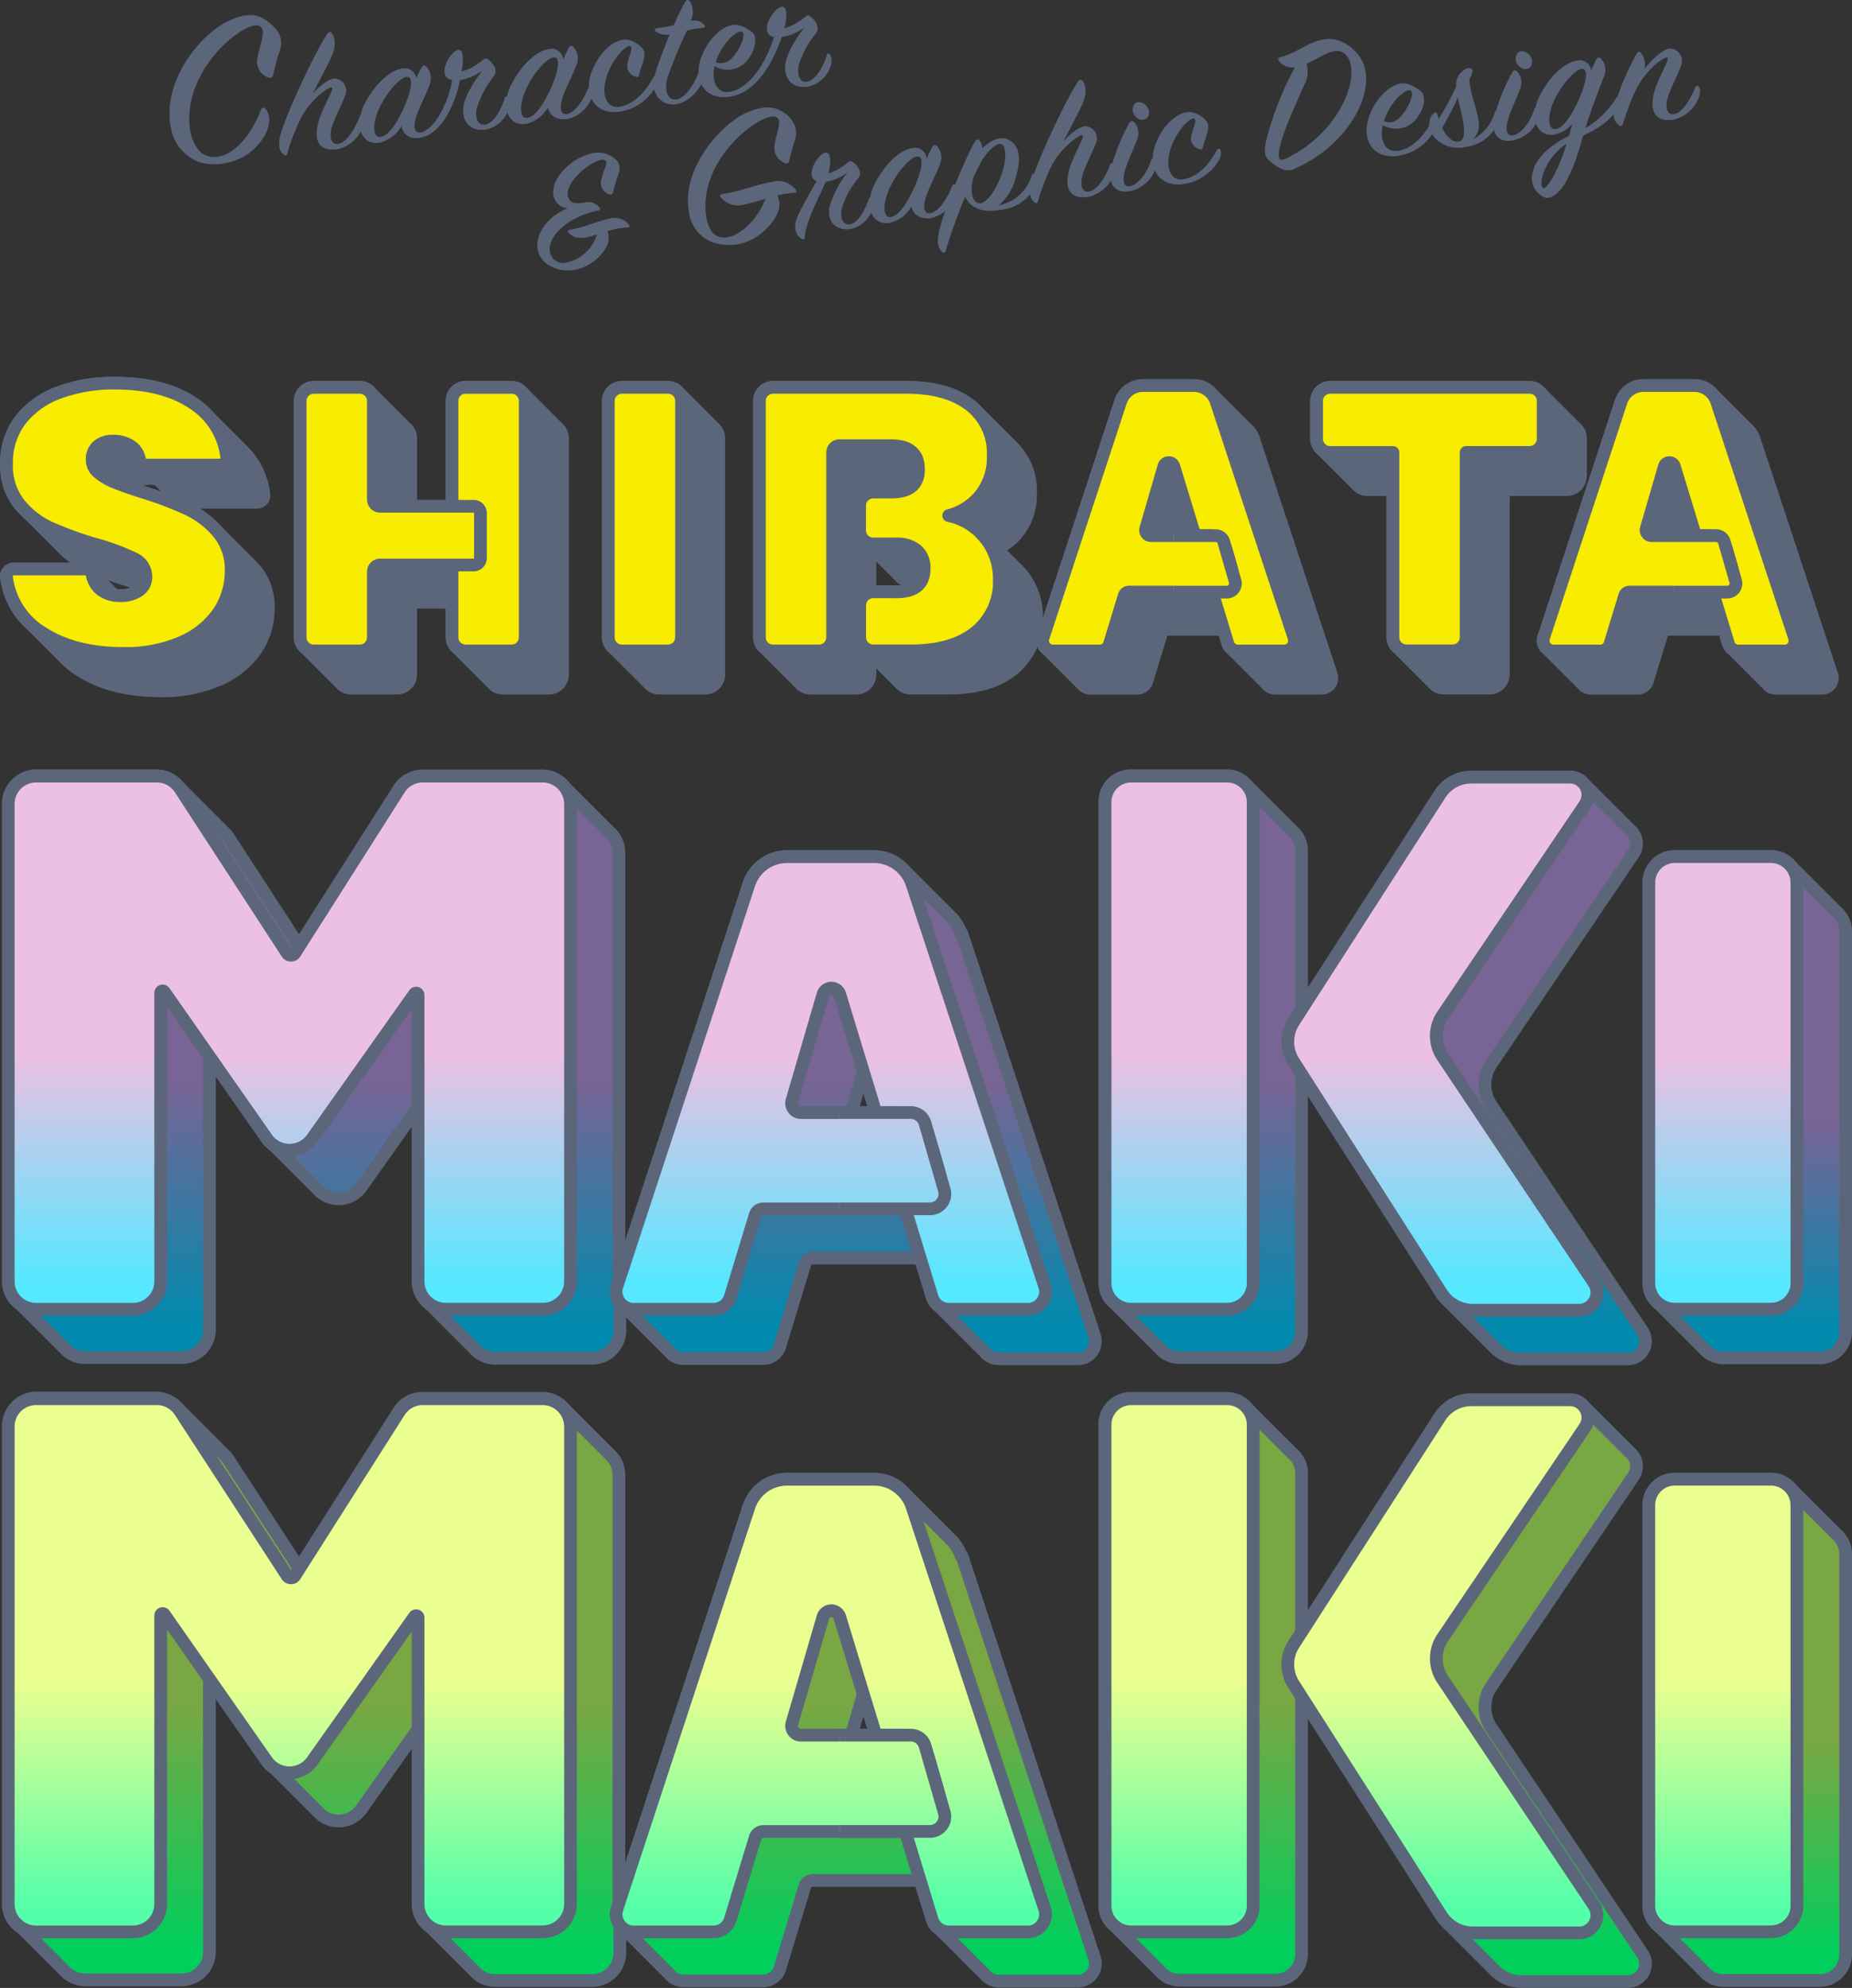 <svg xmlns="http://www.w3.org/2000/svg" xmlns:xlink="http://www.w3.org/1999/xlink" width="290.874" height="312.156" viewBox="0 0 290.874 312.156">
  <rect x="0" y="0" width="290.874" height="312.156" fill="#333333" stroke="none"/>
  <defs>
    <linearGradient id="linear-gradient" x1="0.499" y1="0.526" x2="0.499" y2="0.945" gradientUnits="objectBoundingBox">
      <stop offset="0" stop-color="#786495"/>
      <stop offset="1" stop-color="#008aae"/>
    </linearGradient>
    <linearGradient id="linear-gradient-2" x1="0.5" y1="0.527" x2="0.5" y2="0.947" xlink:href="#linear-gradient"/>
    <linearGradient id="linear-gradient-3" x1="0.501" y1="0.527" x2="0.501" y2="0.947" xlink:href="#linear-gradient"/>
    <linearGradient id="linear-gradient-4" x1="0.5" y1="0.529" x2="0.5" y2="0.949" gradientUnits="objectBoundingBox">
      <stop offset="0" stop-color="#ebc0e4"/>
      <stop offset="1" stop-color="#55e8ff"/>
    </linearGradient>
    <linearGradient id="linear-gradient-5" y1="0.445" y2="0.94" xlink:href="#linear-gradient-4"/>
    <linearGradient id="linear-gradient-6" y1="-0.566" y2="1.759" xlink:href="#linear-gradient-4"/>
    <linearGradient id="linear-gradient-7" y1="0.445" y2="0.94" xlink:href="#linear-gradient-4"/>
    <linearGradient id="linear-gradient-8" y1="0.529" y2="0.949" xlink:href="#linear-gradient-4"/>
    <linearGradient id="linear-gradient-9" y1="0.527" y2="0.947" xlink:href="#linear-gradient-4"/>
    <linearGradient id="linear-gradient-10" x1="0.499" y1="0.527" x2="0.499" y2="0.946" gradientUnits="objectBoundingBox">
      <stop offset="0" stop-color="#78a743"/>
      <stop offset="1" stop-color="#00cf5c"/>
    </linearGradient>
    <linearGradient id="linear-gradient-11" x1="0.5" y1="0.527" x2="0.5" y2="0.947" xlink:href="#linear-gradient-10"/>
    <linearGradient id="linear-gradient-12" x1="0.501" y1="0.527" x2="0.501" y2="0.947" xlink:href="#linear-gradient-10"/>
    <linearGradient id="linear-gradient-13" x1="0.5" y1="0.529" x2="0.5" y2="0.949" gradientUnits="objectBoundingBox">
      <stop offset="0" stop-color="#ebff90"/>
      <stop offset="1" stop-color="#55ffa9"/>
    </linearGradient>
    <linearGradient id="linear-gradient-14" y1="0.445" y2="0.94" xlink:href="#linear-gradient-13"/>
    <linearGradient id="linear-gradient-15" y1="-0.566" y2="1.759" xlink:href="#linear-gradient-13"/>
    <linearGradient id="linear-gradient-16" y1="0.445" y2="0.94" xlink:href="#linear-gradient-13"/>
    <linearGradient id="linear-gradient-17" y1="0.529" y2="0.949" xlink:href="#linear-gradient-13"/>
    <linearGradient id="linear-gradient-18" y1="0.527" y2="0.947" xlink:href="#linear-gradient-13"/>
    <clipPath id="clip-path">
      <rect id="Rectangle_187" data-name="Rectangle 187" width="240.389" height="42.476" fill="none"/>
    </clipPath>
  </defs>
  <g id="small_logo" transform="translate(1.002)">
    <g id="_レイヤー_1-2" transform="translate(0 60.163)">
      <g id="Group_451" data-name="Group 451" transform="translate(0 0)">
        <g id="Group_440" data-name="Group 440" transform="translate(0.339 61.648)">
          <path id="Path_912" data-name="Path 912" d="M151.123,92.939a6.286,6.286,0,0,0-1.773-2.692c-.138-.156-.294-.3-.45-.45s-.294-.3-.45-.45c-.138-.156-.294-.3-.45-.45s-.294-.3-.45-.45c-.138-.156-.294-.3-.45-.45s-.294-.3-.45-.45c-.138-.156-.294-.3-.45-.45s-.294-.3-.45-.45-.294-.3-.45-.45c-.138-.156-.294-.3-.45-.45s-.294-.3-.45-.45c-.138-.156-.294-.3-.45-.45s-.294-.3-.45-.45c-.138-.156-.294-.3-.45-.45s-.294-.3-.45-.45c-.138-.156-.294-.3-.45-.45a6.268,6.268,0,0,0-4.649-2.076h-13.68a6.3,6.3,0,0,0-5.981,4.327l-20.415,62.19V80.352a4.357,4.357,0,0,0-1.525-3.3,37566.532,37566.532,0,0,0-.9-.9,37566.532,37566.532,0,0,0-.9-.9,4433479751.6,4433479751.6,0,0,0-.9-.9,75132.109,75132.109,0,0,1-.9-.9,75132.109,75132.109,0,0,0-.9-.9,18783.743,18783.743,0,0,0-.9-.9,75134.018,75134.018,0,0,1-.9-.9,75132.109,75132.109,0,0,0-.9-.9,4.342,4.342,0,0,0-3.3-1.525H66.571a4.374,4.374,0,0,0-3.693,2.03L47.194,95.006,36.068,77.918a4.345,4.345,0,0,0-.79-.9,3.473,3.473,0,0,0-.45-.45,4.164,4.164,0,0,0-.45-.45,3.473,3.473,0,0,0-.45-.45,3.472,3.472,0,0,0-.45-.45,3.474,3.474,0,0,0-.45-.45,3.474,3.474,0,0,0-.45-.45,3.472,3.472,0,0,0-.45-.45,3.474,3.474,0,0,0-.45-.45,3.474,3.474,0,0,0-.45-.45,3.473,3.473,0,0,0-.45-.45,3.474,3.474,0,0,0-.45-.45,3.473,3.473,0,0,0-.45-.45,3.473,3.473,0,0,0-.45-.45,3.474,3.474,0,0,0-.45-.45,3.473,3.473,0,0,0-.45-.45,3.474,3.474,0,0,0-.45-.45,4.386,4.386,0,0,0-3.326-1.534H5.933A4.372,4.372,0,0,0,1.56,72.653v74.97a4.357,4.357,0,0,0,1.525,3.3,4.167,4.167,0,0,0,.45.45,4.168,4.168,0,0,0,.45.45,4.166,4.166,0,0,0,.45.45,4.16,4.16,0,0,0,.45.45,4.165,4.165,0,0,0,.45.45,4.164,4.164,0,0,0,.45.45,4.166,4.166,0,0,0,.45.45,4.166,4.166,0,0,0,.45.45,4.169,4.169,0,0,0,.45.45,4.168,4.168,0,0,0,.45.45,4.164,4.164,0,0,0,.45.45,4.167,4.167,0,0,0,.45.45,4.168,4.168,0,0,0,.45.45,4.167,4.167,0,0,0,.45.45,4.164,4.164,0,0,0,.45.45,4.162,4.162,0,0,0,.45.45,4.342,4.342,0,0,0,3.3,1.525h15.15a4.372,4.372,0,0,0,4.373-4.373V112.27L42.15,125.2a4.6,4.6,0,0,0,.845.891,6400207395005.584,6400207395005.584,0,0,0,.9.9,37567.487,37567.487,0,0,1,.9.9,75137.839,75137.839,0,0,0,.9.9,150272.175,150272.175,0,0,1,.9.9,150272.175,150272.175,0,0,1,.9.9,25045.769,25045.769,0,0,1,.9.9,150269.631,150269.631,0,0,0,.9.9,150270.265,150270.265,0,0,0,.9.9,4.356,4.356,0,0,0,6.762-.423l9.013-12.725v27.581a4.357,4.357,0,0,0,1.525,3.3,37567.169,37567.169,0,0,0,.9.9,18784.221,18784.221,0,0,0,.9.9,37567.805,37567.805,0,0,0,.9.9,37569.079,37569.079,0,0,1,.9.9,12522.071,12522.071,0,0,1,.9.9,37569.4,37569.4,0,0,0,.9.9,18783.107,18783.107,0,0,0,.9.9,37569.078,37569.078,0,0,0,.9.9,4.342,4.342,0,0,0,3.3,1.525H93.2a4.372,4.372,0,0,0,4.373-4.373v-4.511a2.851,2.851,0,0,0,.606.68,12522.743,12522.743,0,0,1,.9.9,75134.655,75134.655,0,0,1,.9.9,75135.292,75135.292,0,0,1,.9.9,37567.487,37567.487,0,0,1,.9.9,75142.3,75142.3,0,0,1,.9.9,75134.654,75134.654,0,0,1,.9.9,75135.291,75135.291,0,0,1,.9.9,18783.743,18783.743,0,0,0,.9.9,2.731,2.731,0,0,0,2.15,1.047h12.541a2.748,2.748,0,0,0,2.637-1.957l3.914-12.872a1.312,1.312,0,0,1,1.268-.937h17l1.893,6.211a2.742,2.742,0,0,0,.937,1.36,2.61,2.61,0,0,0,.45.45,2.98,2.98,0,0,0,.45.45,2.609,2.609,0,0,0,.45.45,37569.079,37569.079,0,0,1,.9.9,2.611,2.611,0,0,0,.45.45,2.979,2.979,0,0,0,.45.45,2.978,2.978,0,0,0,.45.45,2.609,2.609,0,0,0,.45.45,18784.38,18784.38,0,0,0,.9.9,2.61,2.61,0,0,0,.45.45,2.984,2.984,0,0,0,.45.45,2.611,2.611,0,0,0,.45.45,37567.805,37567.805,0,0,0,.9.9,2.75,2.75,0,0,0,2.15,1.038H169.5a2.755,2.755,0,0,0,2.618-3.62L151.3,93.087ZM137.82,121.2h-3.9l1.9-6.523Z" transform="translate(-1.56 -68.28)" stroke="#5b667b" stroke-linejoin="round" stroke-width="2" fill="url(#linear-gradient)"/>
          <path id="Path_913" data-name="Path 913" d="M311.434,90.735a7513,7513,0,0,1-.9-.9,32199.865,32199.865,0,0,1-1.351-1.351,45078.959,45078.959,0,0,1-1.351-1.351,25044.178,25044.178,0,0,0-.9-.9,11199413907606.545,11199413907606.545,0,0,1-.9-.9,37567.805,37567.805,0,0,1-.9-.9,18781.2,18781.2,0,0,0-.9-.9,4.068,4.068,0,0,0-3.087-1.442h-15.1a4.082,4.082,0,0,0-4.079,4.079v62.907a4.053,4.053,0,0,0,1.443,3.087,37568.442,37568.442,0,0,1,.9.9,56350.593,56350.593,0,0,0,1.8,1.8,10245.37,10245.37,0,0,1,1.351,1.351,28174.66,28174.66,0,0,1,1.351,1.351,22538.289,22538.289,0,0,1,1.35,1.351,3.479,3.479,0,0,0,.45.45,4.068,4.068,0,0,0,3.087,1.442h15.1a4.082,4.082,0,0,0,4.079-4.079V93.822A4.054,4.054,0,0,0,311.434,90.735Z" transform="translate(-24.343 -69.402)" stroke="#5b667b" stroke-linejoin="round" stroke-width="2" fill="url(#linear-gradient-2)"/>
          <path id="Path_914" data-name="Path 914" d="M249.661,120.024a5.825,5.825,0,0,1,.018-6.514L272,80.5a2.792,2.792,0,0,0-.588-3.758,2.609,2.609,0,0,0-.45-.45,2.98,2.98,0,0,0-.45-.45,5779.679,5779.679,0,0,1-.9-.9,2.607,2.607,0,0,0-.45-.45,2.981,2.981,0,0,0-.45-.45,25044.178,25044.178,0,0,0-.9-.9,2.98,2.98,0,0,0-.45-.45,25044.673,25044.673,0,0,0-.9-.9,15026.574,15026.574,0,0,1-.9-.9,2.983,2.983,0,0,0-.45-.45,15026.574,15026.574,0,0,0-.9-.9,2.747,2.747,0,0,0-2.168-1.038H246.51a5.845,5.845,0,0,0-4.906,2.674l-21.738,33.782V80.012a4.054,4.054,0,0,0-1.442-3.087,15026.676,15026.676,0,0,0-.9-.9,75133.381,75133.381,0,0,0-.9-.9,15026.574,15026.574,0,0,0-.9-.9,25045.8,25045.8,0,0,0-.9-.9,25044.814,25044.814,0,0,1-.9-.9,25044.814,25044.814,0,0,1-.9-.9,75136.565,75136.565,0,0,0-.9-.9,75135.292,75135.292,0,0,0-.9-.9,4.068,4.068,0,0,0-3.087-1.442h-15.1a4.082,4.082,0,0,0-4.079,4.079v75.549A4.054,4.054,0,0,0,190.393,151a9392.19,9392.19,0,0,1,.9.9,22541.091,22541.091,0,0,1,1.351,1.351,12522.389,12522.389,0,0,1,.9.9,3.476,3.476,0,0,0,.45.45,112707.872,112707.872,0,0,1,1.351,1.351,75135.292,75135.292,0,0,1,1.8,1.8,3.473,3.473,0,0,0,.45.45,4.068,4.068,0,0,0,3.087,1.442h15.1a4.082,4.082,0,0,0,4.079-4.079V115.155l21.949,34.37a5.79,5.79,0,0,0,1.047,1.213c.138.156.294.3.45.45.138.156.294.3.45.45.138.156.294.3.45.45.138.156.294.3.45.45.138.156.294.3.45.45.138.156.294.3.45.45.138.156.294.3.45.45.138.156.294.3.45.45.138.156.294.3.45.45.138.156.294.3.45.45.138.156.294.3.45.45.138.156.294.3.45.45.138.156.294.3.45.45.138.156.294.3.45.45.138.156.294.3.45.45.138.156.294.3.45.45a5.808,5.808,0,0,0,4.318,1.92H271.1a2.787,2.787,0,0,0,2.315-4.336l-23.759-35.51Z" transform="translate(-16.786 -68.28)" stroke="#5b667b" stroke-linejoin="round" stroke-width="2" fill="url(#linear-gradient-3)"/>
        </g>
        <g id="Group_442" data-name="Group 442" transform="translate(0.293 61.703)">
          <path id="Path_915" data-name="Path 915" d="M89.82,72.713v74.97a4.372,4.372,0,0,1-4.373,4.373h-15.2a4.372,4.372,0,0,1-4.373-4.373V102.729a.307.307,0,0,0-.56-.175l-16.06,22.684a4.376,4.376,0,0,1-7.157-.018L26.013,102.214a.307.307,0,0,0-.56.175v45.3a4.372,4.372,0,0,1-4.373,4.373H5.883a4.372,4.372,0,0,1-4.373-4.373V72.713A4.372,4.372,0,0,1,5.883,68.34H24.846a4.372,4.372,0,0,1,3.666,1.984l16.8,25.817a.725.725,0,0,0,1.213,0L62.919,70.37a4.384,4.384,0,0,1,3.693-2.03H85.438a4.372,4.372,0,0,1,4.373,4.373Z" transform="translate(-1.51 -68.34)" stroke="#5b667b" stroke-linejoin="round" stroke-width="2" fill="url(#linear-gradient-4)"/>
          <g id="Group_441" data-name="Group 441" transform="translate(95.465 12.651)">
            <path id="Path_916" data-name="Path 916" d="M154.49,125.87,156,131.089a4.956,4.956,0,0,1-4.759,6.33h-22.7a1.329,1.329,0,0,0-1.268.937l-3.914,12.872a2.748,2.748,0,0,1-2.637,1.957H108.176a2.759,2.759,0,0,1-2.618-3.62l20.727-63.127a6.29,6.29,0,0,1,5.972-4.327h13.68a6.285,6.285,0,0,1,5.972,4.318l20.819,63.136a2.759,2.759,0,0,1-2.618,3.62H157.678a2.748,2.748,0,0,1-2.637-1.957l-14.489-47.49a1.379,1.379,0,0,0-2.646.018l-4.86,16.666a1.464,1.464,0,0,0,1.406,1.874h15.279a4.958,4.958,0,0,1,4.759,3.583Z" transform="translate(-105.417 -82.11)" stroke="#5b667b" stroke-linejoin="round" stroke-width="2" fill="url(#linear-gradient-5)"/>
            <path id="Path_917" data-name="Path 917" d="M143.6,125.84h11.2a2.351,2.351,0,0,1,2.251,1.69l3.014,10.446a2.337,2.337,0,0,1-2.251,2.986H143.6" transform="translate(-108.52 -85.663)" stroke="#5b667b" stroke-linejoin="round" stroke-width="2" fill="url(#linear-gradient-6)"/>
          </g>
          <path id="Path_918" data-name="Path 918" d="M305.223,86.179v62.907a4.082,4.082,0,0,1-4.079,4.079h-15.1a4.082,4.082,0,0,1-4.079-4.079V86.179a4.082,4.082,0,0,1,4.079-4.079h15.1A4.082,4.082,0,0,1,305.223,86.179Z" transform="translate(-24.297 -69.458)" stroke="#5b667b" stroke-linejoin="round" stroke-width="2" fill="url(#linear-gradient-7)"/>
          <path id="Path_919" data-name="Path 919" d="M208.193,152.056h-15.1a4.082,4.082,0,0,1-4.079-4.079V72.419a4.082,4.082,0,0,1,4.079-4.079h15.1a4.082,4.082,0,0,1,4.079,4.079v75.549a4.082,4.082,0,0,1-4.079,4.079Z" transform="translate(-16.745 -68.34)" stroke="#5b667b" stroke-linejoin="round" stroke-width="2" fill="url(#linear-gradient-8)"/>
          <path id="Path_920" data-name="Path 920" d="M268.319,147.9,244.56,112.39a5.825,5.825,0,0,1,.018-6.514L266.9,72.866A2.786,2.786,0,0,0,264.6,68.52H249.062a5.846,5.846,0,0,0-4.906,2.674l-22.978,35.721a5.824,5.824,0,0,0-.009,6.293l23.208,36.327a5.823,5.823,0,0,0,4.915,2.692h16.721a2.787,2.787,0,0,0,2.315-4.337Z" transform="translate(-19.283 -68.355)" stroke="#5b667b" stroke-linejoin="round" stroke-width="2" fill="url(#linear-gradient-9)"/>
        </g>
        <g id="Group_443" data-name="Group 443" transform="translate(0.339 159.357)">
          <path id="Path_921" data-name="Path 921" d="M151.123,199.344a6.286,6.286,0,0,0-1.773-2.692c-.138-.156-.294-.3-.45-.45s-.294-.3-.45-.45c-.138-.156-.294-.3-.45-.45s-.294-.3-.45-.45c-.138-.156-.294-.3-.45-.45s-.294-.3-.45-.45c-.138-.156-.294-.3-.45-.45s-.294-.3-.45-.45-.294-.3-.45-.45c-.138-.156-.294-.3-.45-.45s-.294-.3-.45-.45c-.138-.156-.294-.3-.45-.45s-.294-.3-.45-.45c-.138-.156-.294-.3-.45-.45s-.294-.3-.45-.45c-.138-.156-.294-.3-.45-.45a6.268,6.268,0,0,0-4.649-2.076h-13.68a6.3,6.3,0,0,0-5.981,4.327L97.422,253.89V186.7a4.357,4.357,0,0,0-1.525-3.3,37566.213,37566.213,0,0,1-.9-.9,3324762011.1,3324762011.1,0,0,1-1.351-1.351,10733.509,10733.509,0,0,1-.9-.9,4.171,4.171,0,0,0-.45-.45,25045.8,25045.8,0,0,1-.9-.9,18783.266,18783.266,0,0,1-.9-.9,25045.8,25045.8,0,0,1-.9-.9,25044.178,25044.178,0,0,0-.9-.9,4.342,4.342,0,0,0-3.3-1.525H66.571a4.374,4.374,0,0,0-3.693,2.03l-15.683,24.65L36.068,184.268a4.344,4.344,0,0,0-.79-.9,3.47,3.47,0,0,0-.45-.45,4.162,4.162,0,0,0-.45-.45,3.474,3.474,0,0,0-.45-.45,3.475,3.475,0,0,0-.45-.45,3.474,3.474,0,0,0-.45-.45,3.474,3.474,0,0,0-.45-.45,3.475,3.475,0,0,0-.45-.45,3.475,3.475,0,0,0-.45-.45,3.476,3.476,0,0,0-.45-.45,3.477,3.477,0,0,0-.45-.45,3.478,3.478,0,0,0-.45-.45,3.475,3.475,0,0,0-.45-.45,3.472,3.472,0,0,0-.45-.45,3.475,3.475,0,0,0-.45-.45,3.478,3.478,0,0,0-.45-.45,3.476,3.476,0,0,0-.45-.45,4.386,4.386,0,0,0-3.326-1.534H5.933A4.372,4.372,0,0,0,1.56,179v74.97a4.357,4.357,0,0,0,1.525,3.3,4.165,4.165,0,0,0,.45.45,4.16,4.16,0,0,0,.45.45,4.16,4.16,0,0,0,.45.45,4.157,4.157,0,0,0,.45.45,4.163,4.163,0,0,0,.45.45,4.171,4.171,0,0,0,.45.45,4.168,4.168,0,0,0,.45.45,4.163,4.163,0,0,0,.45.45,4.16,4.16,0,0,0,.45.45,4.157,4.157,0,0,0,.45.45,4.158,4.158,0,0,0,.45.45,4.157,4.157,0,0,0,.45.45,4.166,4.166,0,0,0,.45.45,4.165,4.165,0,0,0,.45.45,4.168,4.168,0,0,0,.45.45,4.168,4.168,0,0,0,.45.45,4.342,4.342,0,0,0,3.3,1.525h15.15a4.372,4.372,0,0,0,4.373-4.373V218.619l9.04,12.927a4.6,4.6,0,0,0,.845.891,18783.266,18783.266,0,0,1,.9.9,37569.4,37569.4,0,0,1,.9.9,18783.266,18783.266,0,0,1,.9.9,30055.4,30055.4,0,0,1,.9.9,21466.57,21466.57,0,0,0,.9.9,10734.061,10734.061,0,0,0,.9.9,150272.174,150272.174,0,0,0,.9.9,50093.059,50093.059,0,0,1,.9.9,4.356,4.356,0,0,0,6.762-.423l9.013-12.725v27.581a4.357,4.357,0,0,0,1.525,3.3,9392.031,9392.031,0,0,0,.9.9,7467035188474.688,7467035188474.688,0,0,0,.9.9,37565.9,37565.9,0,0,1,.9.9,4.167,4.167,0,0,0,.45.45,25044.178,25044.178,0,0,1,.9.9,37566.214,37566.214,0,0,1,.9.9,15026.574,15026.574,0,0,1,.9.9,12522.248,12522.248,0,0,0,.9.9,4.163,4.163,0,0,0,.45.45A4.342,4.342,0,0,0,78,266.1H93.2a4.372,4.372,0,0,0,4.373-4.373v-4.511a2.85,2.85,0,0,0,.606.68,56348.524,56348.524,0,0,0,1.351,1.351,112702.461,112702.461,0,0,1,1.351,1.351,18783.266,18783.266,0,0,1,.9.9,45078.959,45078.959,0,0,0,1.351,1.351,9392.031,9392.031,0,0,1,.9.9,32199.683,32199.683,0,0,0,1.351,1.351,2.731,2.731,0,0,0,2.15,1.047h12.541a2.748,2.748,0,0,0,2.637-1.957l3.914-12.872a1.312,1.312,0,0,1,1.268-.937h17l1.893,6.211a2.742,2.742,0,0,0,.937,1.36,2.61,2.61,0,0,0,.45.45,2.979,2.979,0,0,0,.45.45,2.609,2.609,0,0,0,.45.45,37566.532,37566.532,0,0,0,.9.9,2.608,2.608,0,0,0,.45.45,37565.9,37565.9,0,0,0,.9.9,2.609,2.609,0,0,0,.45.45,2.981,2.981,0,0,0,.45.45,2.977,2.977,0,0,0,.45.45,2.608,2.608,0,0,0,.45.45,2.98,2.98,0,0,0,.45.45,2.607,2.607,0,0,0,.45.45,9392.19,9392.19,0,0,0,.9.9,2.75,2.75,0,0,0,2.15,1.038H169.5a2.755,2.755,0,0,0,2.618-3.62L151.3,199.435Zm-13.3,28.261h-3.9l1.9-6.523Z" transform="translate(-1.56 -174.63)" stroke="#5b667b" stroke-linejoin="round" stroke-width="2" fill="url(#linear-gradient-10)"/>
          <path id="Path_922" data-name="Path 922" d="M311.434,197.145a12521.4,12521.4,0,0,1-.9-.9,37566.532,37566.532,0,0,1-1.351-1.351,75132.321,75132.321,0,0,1-1.8-1.8,12522.6,12522.6,0,0,1-.9-.9,18782.47,18782.47,0,0,1-1.8-1.8,3.478,3.478,0,0,0-.45-.45,4.068,4.068,0,0,0-3.087-1.442h-15.1a4.082,4.082,0,0,0-4.079,4.079v62.907a4.053,4.053,0,0,0,1.443,3.087,3.468,3.468,0,0,0,.45.45,18781.515,18781.515,0,0,1,.9.9,40247.416,40247.416,0,0,1,2.7,2.7,56349.32,56349.32,0,0,1,1.8,1.8,4695.458,4695.458,0,0,1,.9.9,3.476,3.476,0,0,0,.45.45,4.068,4.068,0,0,0,3.087,1.443h15.1a4.082,4.082,0,0,0,4.079-4.079V200.232a4.054,4.054,0,0,0-1.442-3.087Z" transform="translate(-24.343 -175.757)" stroke="#5b667b" stroke-linejoin="round" stroke-width="2" fill="url(#linear-gradient-11)"/>
          <path id="Path_923" data-name="Path 923" d="M249.661,226.434a5.825,5.825,0,0,1,.018-6.514L272,186.909a2.792,2.792,0,0,0-.588-3.758,2.609,2.609,0,0,0-.45-.45,2.98,2.98,0,0,0-.45-.45,7513.841,7513.841,0,0,1-.9-.9,2.609,2.609,0,0,0-.45-.45,2.983,2.983,0,0,0-.45-.45,3733359406255.412,3733359406255.412,0,0,1-.9-.9,2.982,2.982,0,0,0-.45-.45,22399017591501.492,22399017591501.492,0,0,1-.9-.9,7513.663,7513.663,0,0,1-.9-.9,2.986,2.986,0,0,0-.45-.45,18783.107,18783.107,0,0,0-.9-.9,2.747,2.747,0,0,0-2.168-1.038H246.51a5.845,5.845,0,0,0-4.906,2.674l-21.738,33.782V186.422a4.054,4.054,0,0,0-1.442-3.087,11200331302256.637,11200331302256.637,0,0,1-1.351-1.351,37565.9,37565.9,0,0,1-.9-.9,18784.38,18784.38,0,0,1-.9-.9,28176.172,28176.172,0,0,1-1.351-1.351,7466845354286.551,7466845354286.551,0,0,1-.9-.9,16101.112,16101.112,0,0,1-1.351-1.351,3.475,3.475,0,0,0-.45-.45,4.068,4.068,0,0,0-3.087-1.442h-15.1a4.082,4.082,0,0,0-4.079,4.079v75.549a4.054,4.054,0,0,0,1.442,3.087,56350.912,56350.912,0,0,1,1.8,1.8,56348.684,56348.684,0,0,1,1.8,1.8,25044.909,25044.909,0,0,1,1.8,1.8,12521.4,12521.4,0,0,1,.9.9,7513,7513,0,0,0,.9.9,4.068,4.068,0,0,0,3.087,1.443h15.1a4.082,4.082,0,0,0,4.079-4.079V221.564l21.949,34.37a5.79,5.79,0,0,0,1.047,1.213c.138.156.294.3.45.45.138.156.294.3.45.45.138.156.294.3.45.45.138.156.294.3.45.45.138.156.294.3.45.45.138.156.294.3.45.45.138.156.294.3.45.45.138.156.294.3.45.45.138.156.294.3.45.45.138.156.294.3.45.45.138.156.294.3.45.45.138.156.294.3.45.45.138.156.294.3.45.45.138.156.294.3.45.45.138.156.294.3.45.45.138.156.294.3.45.45a5.808,5.808,0,0,0,4.318,1.92H271.1a2.787,2.787,0,0,0,2.315-4.336l-23.759-35.51Z" transform="translate(-16.786 -174.635)" stroke="#5b667b" stroke-linejoin="round" stroke-width="2" fill="url(#linear-gradient-12)"/>
        </g>
        <g id="Group_445" data-name="Group 445" transform="translate(0.293 159.476)">
          <path id="Path_924" data-name="Path 924" d="M89.82,179.124v74.97a4.372,4.372,0,0,1-4.373,4.373h-15.2a4.372,4.372,0,0,1-4.373-4.373V209.14a.307.307,0,0,0-.56-.175l-16.06,22.684a4.376,4.376,0,0,1-7.157-.018L26.013,208.625a.307.307,0,0,0-.56.175v45.3a4.372,4.372,0,0,1-4.373,4.373H5.883A4.372,4.372,0,0,1,1.51,254.1v-74.97a4.372,4.372,0,0,1,4.373-4.373H24.846a4.372,4.372,0,0,1,3.666,1.984l16.8,25.817a.725.725,0,0,0,1.213,0l16.39-25.771a4.384,4.384,0,0,1,3.693-2.03H85.438a4.372,4.372,0,0,1,4.373,4.373Z" transform="translate(-1.51 -174.76)" stroke="#5b667b" stroke-linejoin="round" stroke-width="2" fill="url(#linear-gradient-13)"/>
          <g id="Group_444" data-name="Group 444" transform="translate(95.465 12.642)">
            <path id="Path_925" data-name="Path 925" d="M154.49,232.28,156,237.5a4.956,4.956,0,0,1-4.759,6.33h-22.7a1.329,1.329,0,0,0-1.268.937l-3.914,12.872a2.748,2.748,0,0,1-2.637,1.957H108.176a2.759,2.759,0,0,1-2.618-3.62l20.727-63.127a6.29,6.29,0,0,1,5.972-4.327h13.68a6.284,6.284,0,0,1,5.972,4.318l20.819,63.136a2.759,2.759,0,0,1-2.618,3.62H157.678a2.748,2.748,0,0,1-2.637-1.957l-14.489-47.49a1.379,1.379,0,0,0-2.646.018l-4.86,16.666a1.464,1.464,0,0,0,1.406,1.874h15.279a4.958,4.958,0,0,1,4.759,3.583Z" transform="translate(-105.417 -188.52)" stroke="#5b667b" stroke-linejoin="round" stroke-width="2" fill="url(#linear-gradient-14)"/>
            <path id="Path_926" data-name="Path 926" d="M143.6,232.25h11.2a2.351,2.351,0,0,1,2.251,1.69l3.014,10.446a2.337,2.337,0,0,1-2.251,2.986H143.6" transform="translate(-108.52 -192.073)" stroke="#5b667b" stroke-linejoin="round" stroke-width="2" fill="url(#linear-gradient-15)"/>
          </g>
          <path id="Path_927" data-name="Path 927" d="M305.223,192.589V255.5a4.082,4.082,0,0,1-4.079,4.079h-15.1a4.082,4.082,0,0,1-4.079-4.079V192.589a4.082,4.082,0,0,1,4.079-4.079h15.1a4.082,4.082,0,0,1,4.079,4.079Z" transform="translate(-24.297 -175.877)" stroke="#5b667b" stroke-linejoin="round" stroke-width="2" fill="url(#linear-gradient-16)"/>
          <path id="Path_928" data-name="Path 928" d="M208.193,258.467h-15.1a4.082,4.082,0,0,1-4.079-4.079V178.839a4.082,4.082,0,0,1,4.079-4.079h15.1a4.082,4.082,0,0,1,4.079,4.079v75.549A4.082,4.082,0,0,1,208.193,258.467Z" transform="translate(-16.745 -174.76)" stroke="#5b667b" stroke-linejoin="round" stroke-width="2" fill="url(#linear-gradient-17)"/>
          <path id="Path_929" data-name="Path 929" d="M268.319,254.32,244.56,218.81a5.825,5.825,0,0,1,.018-6.514L266.9,179.286a2.786,2.786,0,0,0-2.306-4.346H249.062a5.845,5.845,0,0,0-4.906,2.674l-22.978,35.721a5.824,5.824,0,0,0-.009,6.293l23.208,36.327a5.823,5.823,0,0,0,4.915,2.692h16.721a2.787,2.787,0,0,0,2.315-4.337Z" transform="translate(-19.283 -174.775)" stroke="#5b667b" stroke-linejoin="round" stroke-width="2" fill="url(#linear-gradient-18)"/>
        </g>
        <g id="Group_446" data-name="Group 446" transform="translate(0 0.009)">
          <path id="Union_2" data-name="Union 2" d="M11.207,44.863a13,13,0,0,1-2.242-1.912c-.165-.155-.331-.321-.487-.486s-.331-.322-.487-.487-.331-.322-.487-.487-.331-.322-.486-.487-.332-.322-.487-.487S6.2,40.2,6.044,40.03s-.331-.322-.487-.487-.331-.322-.487-.487-.331-.322-.487-.487-.331-.321-.487-.486-.331-.322-.487-.487a11.932,11.932,0,0,1-3.6-7.24A1.118,1.118,0,0,1,1.184,29.18H12.319a1.174,1.174,0,0,1,1.075.643,1.046,1.046,0,0,1,.487.487,1.041,1.041,0,0,1,.486.486,1.046,1.046,0,0,1,.487.487,1.046,1.046,0,0,1,.487.487,1.047,1.047,0,0,1,.487.487,1.039,1.039,0,0,1,.487.487,1.038,1.038,0,0,1,.487.487.069.069,0,0,0,.036.018,5.69,5.69,0,0,0,1.075.1,4.846,4.846,0,0,0,2.867-.79,2.517,2.517,0,0,0,.79-.864c-.542-.174-1.111-.349-1.727-.533a55.477,55.477,0,0,1-7.175-2.61,13.184,13.184,0,0,1-4.006-2.875c-.165-.156-.331-.322-.486-.487s-.332-.322-.487-.487-.331-.322-.487-.487-.331-.322-.487-.487-.331-.322-.487-.487-.331-.322-.487-.487-.331-.322-.487-.487-.331-.322-.487-.487-.331-.321-.487-.486-.331-.322-.486-.487-.332-.322-.487-.487a15.35,15.35,0,0,1-1.25-1.314,9.534,9.534,0,0,1-2.03-6.376A10.9,10.9,0,0,1,2.212,5.788,13.4,13.4,0,0,1,8.258,1.47,24.442,24.442,0,0,1,17.014,0q7.924,0,12.651,3.381a12.3,12.3,0,0,1,1.994,1.755c.166.156.33.322.486.487s.331.322.487.487.331.322.487.487.331.322.487.487.331.322.487.487.331.321.487.486.331.322.487.487.331.322.487.487.331.322.486.487.332.322.487.487.331.322.487.487a11.583,11.583,0,0,1,3.446,7.047,1.115,1.115,0,0,1-1.176,1.167H27.892a1.151,1.151,0,0,1-1.048-.633,1.044,1.044,0,0,1-.486-.487,1.045,1.045,0,0,1-.487-.487,1.046,1.046,0,0,1-.487-.487,1.038,1.038,0,0,1-.487-.487,1.038,1.038,0,0,1-.487-.487,1.038,1.038,0,0,1-.487-.487A.463.463,0,0,1,23.8,15.1a5.939,5.939,0,0,0-1.259-.138,3.466,3.466,0,0,0-2.315.762,2.343,2.343,0,0,0-.606.8c.524.184,1.084.367,1.708.57a56.34,56.34,0,0,1,7.111,2.673,14.26,14.26,0,0,1,4.117,2.949c.164.156.321.322.486.487s.322.321.487.486.322.322.487.487.322.322.487.487.322.322.487.487.322.322.487.487.321.322.487.487.321.322.487.487.321.322.486.487.322.322.487.487.322.321.487.486h-.009a14.1,14.1,0,0,1,1.2,1.24,8.888,8.888,0,0,1,2.03,6.018,11.415,11.415,0,0,1-2.03,6.633,13.666,13.666,0,0,1-5.862,4.64,22.214,22.214,0,0,1-9.041,1.7Q16.3,48.3,11.207,44.863ZM248.842,47.9a1.609,1.609,0,0,1-1.359-.753,1.73,1.73,0,0,1-.487-.487,1.73,1.73,0,0,1-.487-.487,1.75,1.75,0,0,1-.487-.486,1.77,1.77,0,0,1-.487-.487,1.772,1.772,0,0,1-.487-.487,1.772,1.772,0,0,1-.487-.487,1.772,1.772,0,0,1-.487-.487,1.772,1.772,0,0,1-.487-.487,1.737,1.737,0,0,1-.486-.487,1.729,1.729,0,0,1-.487-.487,1.728,1.728,0,0,1-.487-.487,1.6,1.6,0,0,1-.671-1.856L253.61,2.912a3.674,3.674,0,0,1,3.5-2.535h8.021a3.685,3.685,0,0,1,2.839,1.341,4.042,4.042,0,0,1,.487.487,3.991,3.991,0,0,1,.487.487,4.04,4.04,0,0,1,.487.486,4.113,4.113,0,0,1,.487.487,4.1,4.1,0,0,1,.487.487,4.1,4.1,0,0,1,.487.487,4.1,4.1,0,0,1,.487.487,4.049,4.049,0,0,1,.486.487,3.983,3.983,0,0,1,.487.487,4.1,4.1,0,0,1,.487.487,4,4,0,0,1,.487.487,3.654,3.654,0,0,1,1.157,1.672l12.211,37.026h.009a1.613,1.613,0,0,1-1.535,2.122h-7.295a1.6,1.6,0,0,1-1.359-.753,1.618,1.618,0,0,1-.487-.487,1.62,1.62,0,0,1-.487-.487,1.626,1.626,0,0,1-.487-.487,1.644,1.644,0,0,1-.487-.486,1.657,1.657,0,0,1-.487-.487,1.657,1.657,0,0,1-.487-.487,1.656,1.656,0,0,1-.487-.487,1.658,1.658,0,0,1-.487-.487,1.638,1.638,0,0,1-.486-.487,1.619,1.619,0,0,1-.487-.487,1.619,1.619,0,0,1-.487-.487,1.628,1.628,0,0,1-.68-.881l-.69-2.252h-9a.778.778,0,0,0-.745.552l-2.3,7.552a1.626,1.626,0,0,1-1.553,1.149ZM264.8,23.933h.487l-.248-.817ZM170.233,47.9a1.609,1.609,0,0,1-1.359-.753,1.748,1.748,0,0,1-.487-.487,1.752,1.752,0,0,1-.487-.487,1.759,1.759,0,0,1-.487-.486,1.773,1.773,0,0,1-.487-.487,1.772,1.772,0,0,1-.487-.487,1.757,1.757,0,0,1-.486-.487,1.75,1.75,0,0,1-.487-.487,1.751,1.751,0,0,1-.487-.487,1.743,1.743,0,0,1-.487-.487,1.748,1.748,0,0,1-.487-.487,1.75,1.75,0,0,1-.487-.487,1.6,1.6,0,0,1-.671-1.856L175,2.912A3.674,3.674,0,0,1,178.5.377h8.021a3.687,3.687,0,0,1,2.839,1.341,4.092,4.092,0,0,1,.487.487,3.924,3.924,0,0,1,.486.487,3.915,3.915,0,0,1,.487.486,4.053,4.053,0,0,1,.487.487,4.1,4.1,0,0,1,.487.487,4.1,4.1,0,0,1,.487.487,4.112,4.112,0,0,1,.487.487,4.111,4.111,0,0,1,.487.487,4.1,4.1,0,0,1,.487.487,4.1,4.1,0,0,1,.487.487,3.919,3.919,0,0,1,.486.487,3.642,3.642,0,0,1,1.158,1.672h.01l12.21,37.026a1.612,1.612,0,0,1-1.534,2.122h-7.3a1.6,1.6,0,0,1-1.359-.753,1.639,1.639,0,0,1-.487-.487,1.638,1.638,0,0,1-.487-.487,1.638,1.638,0,0,1-.487-.487,1.643,1.643,0,0,1-.487-.486,1.643,1.643,0,0,1-.486-.487,1.639,1.639,0,0,1-.487-.487,1.639,1.639,0,0,1-.487-.487,1.65,1.65,0,0,1-.487-.487,1.645,1.645,0,0,1-.487-.487,1.637,1.637,0,0,1-.487-.487,1.637,1.637,0,0,1-.487-.487,1.631,1.631,0,0,1-.68-.881l-.689-2.252h-9a.778.778,0,0,0-.744.552l-2.3,7.552a1.625,1.625,0,0,1-1.553,1.149Zm15.959-23.97h.487l-.248-.817Zm-44.2,23.952a2.118,2.118,0,0,1-1.727-.891,2.424,2.424,0,0,1-.487-.487,2.441,2.441,0,0,1-.487-.486,2.471,2.471,0,0,1-.487-.487,2.472,2.472,0,0,1-.487-.487,2.475,2.475,0,0,1-.487-.487,2.444,2.444,0,0,1-.486-.487,2.43,2.43,0,0,1-.487-.487,2.442,2.442,0,0,1-.487-.487,2.427,2.427,0,0,1-.487-.487,1.784,1.784,0,0,1-.248-.2v3.344a2.133,2.133,0,0,1-2.132,2.132h-7.239a2.117,2.117,0,0,1-1.727-.891,2.408,2.408,0,0,1-.487-.487,2.444,2.444,0,0,1-.487-.486,2.467,2.467,0,0,1-.487-.487,2.471,2.471,0,0,1-.487-.487,2.472,2.472,0,0,1-.487-.487,2.474,2.474,0,0,1-.487-.487,2.443,2.443,0,0,1-.486-.487,2.429,2.429,0,0,1-.487-.487,2.381,2.381,0,0,1-.487-.487,2.382,2.382,0,0,1-.487-.487,2.444,2.444,0,0,1-.487-.486,2.133,2.133,0,0,1-.891-1.727V2.784A2.133,2.133,0,0,1,120.419.652h21.03q6.339,0,9.951,2.82A8.5,8.5,0,0,1,152.511,4.5c.165.156.331.322.487.487.174.156.331.322.487.487.174.156.331.322.487.487s.331.322.487.487c.174.156.331.322.487.487s.331.322.486.487c.175.156.331.322.487.487s.331.322.487.487c.174.155.331.321.487.486s.331.322.487.487c.174.156.331.322.487.487a9.574,9.574,0,0,1,2.986,7.387,9.524,9.524,0,0,1-1.911,6.073,9.187,9.187,0,0,1-3.418,2.7c.046.055.1.11.156.165.165.156.331.312.487.487.165.155.331.312.487.486.165.156.331.313.487.487.165.156.331.313.487.487.165.156.331.313.487.487.165.156.331.313.487.487l.009-.009a10.4,10.4,0,0,1,1.038,1.149,10.177,10.177,0,0,1,2.141,6.367,10.136,10.136,0,0,1-3.638,8.278q-3.638,2.99-10.216,2.995Zm-6.367-15.058a1.918,1.918,0,0,1,.514-.074h3.647c1.957,0,3.234-.561,3.868-1.663h-1.672a2.117,2.117,0,0,1-1.727-.891,2.425,2.425,0,0,1-.487-.487,2.427,2.427,0,0,1-.487-.487,2.445,2.445,0,0,1-.487-.486,2.474,2.474,0,0,1-.487-.487,2.47,2.47,0,0,1-.487-.487,2.44,2.44,0,0,1-.486-.487,2.427,2.427,0,0,1-.487-.487,2.428,2.428,0,0,1-.487-.487,2.453,2.453,0,0,1-.487-.487,1.838,1.838,0,0,1-.248-.2v7.212Zm.009-16.1v.432a1.918,1.918,0,0,1,.514-.074h2.766q2.734,0,3.742-1.425H136.7A1.067,1.067,0,0,0,135.634,16.73ZM102.522,47.885a2.117,2.117,0,0,1-1.727-.891,2.388,2.388,0,0,1-.487-.487,2.424,2.424,0,0,1-.487-.486,2.471,2.471,0,0,1-.487-.487,2.467,2.467,0,0,1-.487-.487,2.471,2.471,0,0,1-.487-.487,2.471,2.471,0,0,1-.487-.487,2.473,2.473,0,0,1-.487-.487A2.442,2.442,0,0,1,96.9,43.1a2.386,2.386,0,0,1-.487-.487,2.385,2.385,0,0,1-.487-.487,2.4,2.4,0,0,1-.487-.486,2.131,2.131,0,0,1-.891-1.727V2.784A2.133,2.133,0,0,1,96.679.652h7.239a2.117,2.117,0,0,1,1.727.891,2.4,2.4,0,0,1,.487.487,2.445,2.445,0,0,1,.487.486,2.467,2.467,0,0,1,.487.487,2.471,2.471,0,0,1,.487.487,2.472,2.472,0,0,1,.487.487,2.474,2.474,0,0,1,.487.487,2.44,2.44,0,0,1,.486.487,2.427,2.427,0,0,1,.487.487,2.382,2.382,0,0,1,.487.487,2.428,2.428,0,0,1,.487.487A2.445,2.445,0,0,1,111,6.9v.01a2.13,2.13,0,0,1,.891,1.727V45.753a2.133,2.133,0,0,1-2.132,2.132Zm-24.549,0a2.117,2.117,0,0,1-1.727-.891,2.4,2.4,0,0,1-.487-.487,2.442,2.442,0,0,1-.487-.486,2.468,2.468,0,0,1-.487-.487,2.467,2.467,0,0,1-.487-.487,2.471,2.471,0,0,1-.487-.487,2.472,2.472,0,0,1-.487-.487,2.474,2.474,0,0,1-.487-.487,2.44,2.44,0,0,1-.486-.487,2.385,2.385,0,0,1-.487-.487,2.4,2.4,0,0,1-.487-.487,2.445,2.445,0,0,1-.487-.486A2.131,2.131,0,0,1,70,39.911V34.389h-5.43A1.066,1.066,0,0,0,63.5,35.455v10.3a2.133,2.133,0,0,1-2.132,2.132h-7.24a2.119,2.119,0,0,1-1.727-.891,2.425,2.425,0,0,1-.487-.487,2.448,2.448,0,0,1-.487-.486,2.445,2.445,0,0,1-.486-.487,2.429,2.429,0,0,1-.487-.487,2.453,2.453,0,0,1-.487-.487,2.468,2.468,0,0,1-.487-.487A2.471,2.471,0,0,1,49,43.585a2.474,2.474,0,0,1-.487-.487,2.424,2.424,0,0,1-.487-.487,2.42,2.42,0,0,1-.487-.487,2.417,2.417,0,0,1-.486-.486,2.131,2.131,0,0,1-.891-1.727V2.793A2.133,2.133,0,0,1,48.289.661h7.239a2.118,2.118,0,0,1,1.727.891,2.427,2.427,0,0,1,.487.487,2.428,2.428,0,0,1,.487.487,2.441,2.441,0,0,1,.487.486A2.471,2.471,0,0,1,59.2,3.5a2.472,2.472,0,0,1,.487.487,2.449,2.449,0,0,1,.486.487,2.424,2.424,0,0,1,.487.487,2.447,2.447,0,0,1,.487.487,2.471,2.471,0,0,1,.487.487,2.427,2.427,0,0,1,.487.487,2.427,2.427,0,0,1,.487.487A2.13,2.13,0,0,1,63.5,8.636V19.322H70V2.784A2.133,2.133,0,0,1,72.13.652h7.24a2.117,2.117,0,0,1,1.727.891,2.385,2.385,0,0,1,.487.487,2.424,2.424,0,0,1,.487.486A2.471,2.471,0,0,1,82.557,3a2.471,2.471,0,0,1,.487.487,2.471,2.471,0,0,1,.487.487,2.471,2.471,0,0,1,.487.487,2.471,2.471,0,0,1,.487.487,2.447,2.447,0,0,1,.486.487,2.388,2.388,0,0,1,.487.487,2.385,2.385,0,0,1,.487.487,2.448,2.448,0,0,1,.487.486v.01a2.128,2.128,0,0,1,.891,1.727V45.753a2.133,2.133,0,0,1-2.132,2.132Zm147.762-.009a2.117,2.117,0,0,1-1.727-.891,2.387,2.387,0,0,1-.487-.487,2.424,2.424,0,0,1-.487-.487,2.448,2.448,0,0,1-.487-.486,2.471,2.471,0,0,1-.487-.487,2.472,2.472,0,0,1-.487-.487,2.47,2.47,0,0,1-.487-.487,2.439,2.439,0,0,1-.486-.487,2.427,2.427,0,0,1-.487-.487,2.428,2.428,0,0,1-.487-.487,2.41,2.41,0,0,1-.487-.487,2.425,2.425,0,0,1-.487-.487,2.128,2.128,0,0,1-.891-1.727V16.721h-4.005a2.117,2.117,0,0,1-1.727-.891,2.443,2.443,0,0,1-.487-.486,2.471,2.471,0,0,1-.487-.487,2.47,2.47,0,0,1-.487-.487,2.475,2.475,0,0,1-.487-.487,2.471,2.471,0,0,1-.487-.487,2.446,2.446,0,0,1-.486-.487,2.424,2.424,0,0,1-.487-.487,2.387,2.387,0,0,1-.487-.487,2.384,2.384,0,0,1-.487-.487,2.445,2.445,0,0,1-.487-.486,2.473,2.473,0,0,1-.487-.487,2.133,2.133,0,0,1-.891-1.727V2.793A2.134,2.134,0,0,1,207.911.661H239.25a2.118,2.118,0,0,1,1.727.891,2.424,2.424,0,0,1,.487.487,2.427,2.427,0,0,1,.487.487,2.444,2.444,0,0,1,.487.486,2.447,2.447,0,0,1,.486.487,2.426,2.426,0,0,1,.487.487,2.427,2.427,0,0,1,.487.487,2.45,2.45,0,0,1,.487.487,2.47,2.47,0,0,1,.487.487,2.474,2.474,0,0,1,.487.487,2.427,2.427,0,0,1,.487.487,2.427,2.427,0,0,1,.487.487,2.13,2.13,0,0,1,.891,1.727v5.953h-.018a2.133,2.133,0,0,1-2.132,2.132h-9.968V45.744a2.134,2.134,0,0,1-2.132,2.132Z" transform="translate(0)" fill="#5b667b" stroke="#5b667b" stroke-linejoin="round" stroke-width="2"/>
        </g>
        <g id="Group_450" data-name="Group 450">
          <path id="Path_937" data-name="Path 937" d="M6.556,40.208A11.935,11.935,0,0,1,1.2,31.545a1.117,1.117,0,0,1,1.176-1.176H13.5a1.145,1.145,0,0,1,1.158.827,3.918,3.918,0,0,0,1.3,2.352,4.85,4.85,0,0,0,3.151,1,4.91,4.91,0,0,0,2.866-.79,2.525,2.525,0,0,0,1.121-2.2,3.1,3.1,0,0,0-1.865-2.821A35.427,35.427,0,0,0,15.183,26.5a58.465,58.465,0,0,1-7.175-2.609,13.49,13.49,0,0,1-4.759-3.7,9.648,9.648,0,0,1-2.03-6.376A10.969,10.969,0,0,1,3.4,6.968,13.443,13.443,0,0,1,9.45,2.65a24.607,24.607,0,0,1,8.756-1.47c5.283,0,9.491,1.13,12.651,3.381a11.64,11.64,0,0,1,4.952,8.315,1.11,1.11,0,0,1-1.176,1.167H23.24a1.112,1.112,0,0,1-1.13-.836,3.222,3.222,0,0,0-1.167-1.984,4.784,4.784,0,0,0-3.059-.937,3.463,3.463,0,0,0-2.315.763,2.662,2.662,0,0,0-.9,2.168,2.556,2.556,0,0,0,1,2.021,9.178,9.178,0,0,0,2.481,1.47c.992.413,2.444.928,4.373,1.553a56.4,56.4,0,0,1,7.111,2.674,14.258,14.258,0,0,1,4.823,3.7,8.967,8.967,0,0,1,2.03,6.018,11.5,11.5,0,0,1-2.03,6.633,13.655,13.655,0,0,1-5.862,4.64,22.05,22.05,0,0,1-9.04,1.7q-7.91,0-13-3.436Z" transform="translate(-1.191 -1.18)" fill="#f8ec00" stroke="#5b667b" stroke-linejoin="round" stroke-width="2"/>
          <path id="Path_938" data-name="Path 938" d="M115.593,4.031V41.158a2.133,2.133,0,0,1-2.132,2.132h-7.24a2.133,2.133,0,0,1-2.132-2.132V4.031A2.133,2.133,0,0,1,106.222,1.9h7.24A2.133,2.133,0,0,1,115.593,4.031Z" transform="translate(-9.552 -1.239)" fill="#f8ec00" stroke="#5b667b" stroke-linejoin="round" stroke-width="2"/>
          <path id="Path_939" data-name="Path 939" d="M165.439,25.65a9.809,9.809,0,0,0-5.788-3.611,9.5,9.5,0,0,0,5.081-3.317,9.522,9.522,0,0,0,1.911-6.073,9.484,9.484,0,0,0-3.611-7.929q-3.611-2.811-9.95-2.821h-21.03a2.133,2.133,0,0,0-2.132,2.131V41.158a2.133,2.133,0,0,0,2.132,2.132h7.24a2.133,2.133,0,0,0,2.132-2.132V12.126a1.067,1.067,0,0,1,1.066-1.066h8.067q4.341,0,4.346,3.7c0,2.471-1.452,3.583-4.346,3.583H147.79a2.133,2.133,0,0,0-2.132,2.131v3.886a2.133,2.133,0,0,0,2.132,2.131h3.592a4.794,4.794,0,0,1,3.262,1,3.612,3.612,0,0,1,1.148,2.876q0,3.638-4.346,3.638H147.8a2.133,2.133,0,0,0-2.132,2.132v5.007A2.133,2.133,0,0,0,147.8,43.28h5.944q6.574,0,10.216-3a10.137,10.137,0,0,0,3.638-8.278,10.182,10.182,0,0,0-2.141-6.367Z" transform="translate(-11.651 -1.239)" fill="#f8ec00" stroke="#5b667b" stroke-linejoin="round" stroke-width="2"/>
          <path id="Path_940" data-name="Path 940" d="M260.762,4.031V9.985a2.133,2.133,0,0,1-2.132,2.131h-9.968V41.149a2.133,2.133,0,0,1-2.131,2.131h-7.24a2.133,2.133,0,0,1-2.132-2.131V12.126H227.3a2.133,2.133,0,0,1-2.132-2.131V4.031A2.133,2.133,0,0,1,227.3,1.9H258.64a2.133,2.133,0,0,1,2.132,2.131Z" transform="translate(-19.39 -1.239)" fill="#f8ec00" stroke="#5b667b" stroke-linejoin="round" stroke-width="2"/>
          <g id="Group_447" data-name="Group 447" transform="translate(162.754 0.377)">
            <path id="Path_941" data-name="Path 941" d="M207.124,27.251l.882,3.059a2.907,2.907,0,0,1-2.793,3.712H191.9a.777.777,0,0,0-.744.551l-2.3,7.552a1.626,1.626,0,0,1-1.553,1.148h-7.35a1.613,1.613,0,0,1-1.534-2.122L190.578,4.126a3.682,3.682,0,0,1,3.5-2.536H202.1a3.682,3.682,0,0,1,3.5,2.536l12.21,37.026a1.613,1.613,0,0,1-1.534,2.122H208.98a1.615,1.615,0,0,1-1.544-1.148l-8.5-27.856a.81.81,0,0,0-1.553.009l-2.848,9.775a.861.861,0,0,0,.827,1.1h8.958a2.905,2.905,0,0,1,2.793,2.095Z" transform="translate(-178.338 -1.59)" fill="#f8ec00" stroke="#5b667b" stroke-linejoin="round" stroke-width="2"/>
            <path id="Path_942" data-name="Path 942" d="M200.729,27.24H207.3a1.367,1.367,0,0,1,1.314.992l1.764,6.128a1.373,1.373,0,0,1-1.314,1.755H200.72" transform="translate(-180.157 -3.674)" fill="#f8ec00" stroke="#5b667b" stroke-linejoin="round" stroke-width="2"/>
          </g>
          <g id="Group_448" data-name="Group 448" transform="translate(241.362 0.377)">
            <path id="Path_943" data-name="Path 943" d="M292.684,27.251l.882,3.059a2.907,2.907,0,0,1-2.793,3.712H277.461a.777.777,0,0,0-.744.551l-2.3,7.552a1.627,1.627,0,0,1-1.553,1.148h-7.35a1.613,1.613,0,0,1-1.534-2.122L276.138,4.126a3.682,3.682,0,0,1,3.5-2.536h8.021a3.682,3.682,0,0,1,3.5,2.536l12.21,37.026a1.613,1.613,0,0,1-1.534,2.122H294.54A1.615,1.615,0,0,1,293,42.125l-8.5-27.856a.81.81,0,0,0-1.553.009L280.1,24.053a.861.861,0,0,0,.827,1.1h8.958a2.905,2.905,0,0,1,2.793,2.095Z" transform="translate(-263.898 -1.59)" fill="#f8ec00" stroke="#5b667b" stroke-linejoin="round" stroke-width="2"/>
            <path id="Path_944" data-name="Path 944" d="M286.3,27.24h6.569a1.367,1.367,0,0,1,1.314.992l1.764,6.128a1.373,1.373,0,0,1-1.314,1.755H286.29" transform="translate(-265.718 -3.674)" fill="#f8ec00" stroke="#5b667b" stroke-linejoin="round" stroke-width="2"/>
          </g>
          <g id="Group_449" data-name="Group 449" transform="translate(46.138 0.652)">
            <path id="Path_945" data-name="Path 945" d="M79.5,1.89A2.133,2.133,0,0,0,77.37,4.021V41.157A2.133,2.133,0,0,0,79.5,43.289h7.24a2.133,2.133,0,0,0,2.131-2.131V4.031A2.133,2.133,0,0,0,86.741,1.9H79.5Z" transform="translate(-53.519 -1.89)" fill="#f8ec00" stroke="#5b667b" stroke-linejoin="round" stroke-width="2"/>
            <path id="Path_946" data-name="Path 946" d="M62.913,19.5V4.031A2.133,2.133,0,0,0,60.781,1.9h-7.24A2.133,2.133,0,0,0,51.41,4.031V41.158a2.133,2.133,0,0,0,2.131,2.132h7.24a2.133,2.133,0,0,0,2.132-2.132v-10.3a1.067,1.067,0,0,1,1.066-1.066H78.66a1.067,1.067,0,0,0,1.066-1.066V21.644a1.067,1.067,0,0,0-1.066-1.066H63.979a1.067,1.067,0,0,1-1.066-1.066Z" transform="translate(-51.41 -1.891)" fill="#f8ec00" stroke="#5b667b" stroke-linejoin="round" stroke-width="2"/>
          </g>
        </g>
      </g>
    </g>
    <g id="Group_453" data-name="Group 453" transform="translate(25.621)">
      <g id="Group_452" data-name="Group 452" transform="translate(0 0)" clip-path="url(#clip-path)">
        <path id="Path_947" data-name="Path 947" d="M15.2,18.466c1.42,2.2-.692,5.145-2.2,6.412a9.16,9.16,0,0,1-8.281,1.845,7,7,0,0,1-4.5-5.382C-1.244,13.992,4.8,6.748,9.042,4.656c2.043-1.019,3.99-1.419,5.451-.616a7.1,7.1,0,0,1,2.583,2.255A3.53,3.53,0,0,1,17.258,9.4c-.413,1.158-.735,2.589-1,3.656-.071.294-.316.541-.848.326a2.655,2.655,0,0,1-1.559-3.21c.317-1.928,1.413-4.1.339-4.814-1.311-.894-6.928,2.733-9.629,8.394-2.64,5.547-1.324,10.64.9,11.769,2.9,1.466,6.748-1.429,8.886-7.016.133-.409.576-.467.857-.042" transform="translate(0 -1.249)" fill="#5b667b"/>
        <path id="Path_948" data-name="Path 948" d="M31.792,26.107c-2.606.346-3.548-1.2-3.032-3.659.562-2.736,2.766-5.882,2.227-6.058-.472-.156-3.53,2.115-4.876,4.9a32.225,32.225,0,0,0-2.105,5.492.3.3,0,0,1-.508.177c-.582-.418-1-1.131-.629-2.825.61-2.825,5.387-13.116,7.419-16.157.223-.359.538-.372.749-.071.541.723.687,2.076-.192,3.921-.554,1.171-1.813,3.561-2.828,5.534,1.081-1.242,2.538-2.34,3.39-2.371a1.919,1.919,0,0,1,1.71,2.654c-.473,1.271-1.615,3.425-2.081,4.913-.5,1.658-.121,2.9,1.018,2.691,1.262-.222,2.626-2.378,3.282-4.221a.316.316,0,0,1,.554-.1,1.826,1.826,0,0,1-.016,1.7,5.484,5.484,0,0,1-4.081,3.477" transform="translate(-5.516 -2.659)" fill="#5b667b"/>
        <path id="Path_949" data-name="Path 949" d="M42.481,26.566c-2.854.378-4.08-2.944-2.077-6.5,1.935-3.411,4.167-4.969,5.749-5.179A1.818,1.818,0,0,1,48.3,16.41c.346-.732.654-1.321.824-1.618.191-.355.425-.468.716-.261a2.641,2.641,0,0,1,.554,2.945c-.406,1.288-1.679,3.6-2.118,5.055-.473,1.627-.173,2.6.775,2.394,1.957-.424,4.163-4.092,4.921-8.225-2.651-.445-.351-4.481.875-4.727.953-.181.923,1.442.6,3.378a8.187,8.187,0,0,0,3.22-1.716c.387-.327.594-.408.921-.177.689.484,1.653,1.618.915,2.649a15.538,15.538,0,0,0-2.708,5.133c-.265,1.544.261,2.544,1.233,2.471,1.317-.092,2.554-2.068,3.19-4.21.086-.231.294-.313.465-.062a2.106,2.106,0,0,1,.186,1.759,4.782,4.782,0,0,1-3.858,3.31c-2.372.233-3.631-1.493-3.268-3.737.307-1.851,1.847-4.086,2.952-5.55A8.212,8.212,0,0,1,55.208,16.7c-.849,3.981-2.922,8.4-6.2,9.054-1.687.332-2.785-.482-3-1.853a5.422,5.422,0,0,1-3.528,2.663m.162-5.7c-1.265,2.527-1.194,4.9.021,4.771,1.246-.137,2.569-1.987,3.722-4.609,1.4-3.176,1.384-4.9.475-4.837-.971.075-2.931,2.09-4.218,4.675" transform="translate(-9.566 -4.134)" fill="#5b667b"/>
        <path id="Path_950" data-name="Path 950" d="M79.605,11.409q.326-.578.716-.26a2.654,2.654,0,0,1,.5,2.98c-.469,1.3-1.662,3.513-2.155,5.032-.509,1.6-.336,2.76.71,2.567,1.263-.222,2.645-2.271,3.4-4.265.111-.262.324-.317.491-.092a2.126,2.126,0,0,1,.016,1.7,5.313,5.313,0,0,1-3.958,3.46c-1.69.142-2.71-.6-2.934-1.86a5.353,5.353,0,0,1-3.506,2.6c-2.885.383-4.079-2.943-2.08-6.528,1.952-3.5,4.188-5.028,5.739-5.234a1.84,1.84,0,0,1,2.235,1.68,17.66,17.66,0,0,1,.827-1.784m-2.287,1.428c-1.006.052-2.963,2.094-4.245,4.706-1.234,2.524-1.219,4.935,0,4.8,1.277-.141,2.585-2.071,3.748-4.639,1.432-3.208,1.415-4.908.5-4.869" transform="translate(-16.943 -3.814)" fill="#5b667b"/>
        <path id="Path_951" data-name="Path 951" d="M95.353,10.848c.852,1.04-.137,2.625-.5,4.154-.067.339-.177.435-.613.3a1.761,1.761,0,0,1-1.158-2.233c.17-1.01.9-2.287.409-2.525-.595-.306-2.616,1.719-3.579,4.344-1.169,3.256-.122,5.393,1.713,5.178,2.61-.318,4.464-2.759,5.436-4.617a.31.31,0,0,1,.563-.046,2.162,2.162,0,0,1-.273,1.682A7.738,7.738,0,0,1,91.881,20.8c-3.93.575-5.854-2.572-4.452-6.3C88.815,10.864,91.691,9,93.384,9.6a4.151,4.151,0,0,1,1.968,1.248" transform="translate(-21.107 -3.279)" fill="#5b667b"/>
        <path id="Path_952" data-name="Path 952" d="M100.785,4.975c-.376-.334-.223-.547.246-.581a20.551,20.551,0,0,0,2.556-.448A32.475,32.475,0,0,1,105.355.309c.217-.385.532-.4.744-.1a3.255,3.255,0,0,1,.135,3.083,2.137,2.137,0,0,1,2.065.549c.275.293.185.5-.281.559a10.666,10.666,0,0,0-2.4.427,73.352,73.352,0,0,0-2.977,7.2c-.676,2.093-.039,3.71,1.273,3.591,1.406-.132,2.835-2.269,3.626-4.432.13-.347.461-.444.652-.086a1.983,1.983,0,0,1-.039,1.569c-.266.83-1.894,3.461-4.39,3.71-2.058.217-4.053-1.549-3.112-4.829.414-1.427,1.316-3.851,2.274-6.145a2.894,2.894,0,0,1-2.14-.429" transform="translate(-24.368 0)" fill="#5b667b"/>
        <path id="Path_953" data-name="Path 953" d="M126.629,14.211c-2.376.2-3.631-1.495-3.241-3.769.332-1.883,1.841-4.113,2.947-5.576a7.838,7.838,0,0,1-3.541,1.512c-1.747,5.005-4.5,8.827-8.181,9.37-3.93.577-5.854-2.57-4.447-6.27,1.365-3.582,4.262-5.5,5.952-4.931a5.94,5.94,0,0,1,2.073,1.125c.641.573.612,2.2-.385,3.727a4.011,4.011,0,0,1-5.566,1.561c-.56,2.571.526,4.211,2.117,4.054,3.437-.317,6.1-5.005,7.2-8.636-2.541-.541-.133-4.509,1.159-4.735.957-.156.938,1.521.471,3.366A8.685,8.685,0,0,0,126.344,3.3c.334-.264.59-.435.854-.2.726.507,1.729,1.691.955,2.7a14.265,14.265,0,0,0-2.738,5.138c-.266,1.544.3,2.567,1.232,2.47,1.312-.119,2.58-2.1,3.221-4.212.086-.232.294-.314.46-.09a2.143,2.143,0,0,1,.155,1.764,4.731,4.731,0,0,1-3.854,3.337M115.842,8.534c.8-1.231,1.2-2.711.746-2.953-.773-.419-3.017,1.607-4.006,4.263-.069.147-.1.342-.167.489,1.662.6,2.677-.657,3.428-1.8" transform="translate(-26.624 -0.564)" fill="#5b667b"/>
        <path id="Path_954" data-name="Path 954" d="M84.264,49.868c-1.5.336-2.5.057-3.076-.69-.166-.224-.168-.416.235-.469,1.958-.234,4.3-1.366,6.2-1.729a2.87,2.87,0,0,1,3.021.916c.146.283.112.453-.234.47a12.281,12.281,0,0,0-3.1.577,3.182,3.182,0,0,1-.541,3.034c-1.416,2.218-5.116,4.273-8.458,2.438-3.8-2.076-1.947-7.2,2.741-9.06a2.435,2.435,0,0,1-2.2-1.849c-.622-2.606,2.439-5.4,4.417-6.238,1.506-.639,2.864-1.038,4.445-.177,1.51.814,1.751,1.633,1.244,3.072-.291.862-.65,2.061-.81,2.768-.055.228-.226.332-.628.221a1.908,1.908,0,0,1-1.139-2.483c.328-1.552,1.147-2.485.507-2.866-1.068-.654-6.465,3.106-5.772,5.758.283,1.061,1.273,1.094,2.479.907a2.3,2.3,0,0,1,2.495.821c.172.253.031.353-.274.42-4.534.931-7.917,3.875-7.553,6.461A2.077,2.077,0,0,0,80.7,53.907a6.467,6.467,0,0,0,4.958-4.443c-.513.151-.96.319-1.389.4" transform="translate(-18.51 -12.649)" fill="#5b667b"/>
        <path id="Path_955" data-name="Path 955" d="M117.3,46.628a7.727,7.727,0,0,1-6.274.179,5.846,5.846,0,0,1-3.344-4.582c-1.29-6.844,5.086-13.889,9.045-15.621,1.964-.848,3.618-1.1,5.015-.469a4.716,4.716,0,0,1,2.32,2.008,3.293,3.293,0,0,1,.234,2.808c-.29.919-.654,2.273-.9,3.252-.065.27-.284.526-.747.261a2.5,2.5,0,0,1-1.5-2.9c.2-1.658,1.245-3.624.309-4.218-1.368-.9-6.895,2.644-9.579,7.731-2.627,4.982-1.656,9.813.03,10.8,2.317,1.357,6.209-1.607,7.775-5.762-1.147.347-2.294.7-3.168.877a3.537,3.537,0,0,1-3.814-1.061c-.241-.294-.164-.5.279-.56,2.873-.413,5.534-1.582,7.78-1.912a3.522,3.522,0,0,1,3.645,1.181c.248.326.213.559-.278.559a14.528,14.528,0,0,0-2.571.406c1.491,2.869-2.5,6.335-4.266,7.027" transform="translate(-26.092 -8.91)" fill="#5b667b"/>
        <path id="Path_956" data-name="Path 956" d="M137.937,38.239c.334-.264.573-.351.828-.165.689.485,1.643,1.566.9,2.57a13.746,13.746,0,0,0-2.622,4.9c-.249,1.46.309,2.457,1.213,2.364,1.219-.107,2.414-1.966,3.063-4.028.086-.23.267-.282.429-.084a2.07,2.07,0,0,1,.14,1.682,4.478,4.478,0,0,1-3.69,3.179c-2.248.216-3.462-1.434-3.044-3.547a15.789,15.789,0,0,1,2.851-5.4,7.293,7.293,0,0,1-3.449,1.5c-.845,2.033-3.147,6.234-3.3,8.75-.02.25-.181.409-.5.205-1.042-.686-1.261-1.919-.666-3.4.5-1.273,2.136-4.07,3.031-5.643-1.945-.757.193-4.278,1.336-4.457.957-.154.985,1.433.509,3.225a7.675,7.675,0,0,0,2.977-1.657" transform="translate(-31.49 -12.67)" fill="#5b667b"/>
        <path id="Path_957" data-name="Path 957" d="M154.992,35.173q.326-.577.716-.258a2.649,2.649,0,0,1,.5,2.979c-.469,1.3-1.662,3.513-2.155,5.032-.509,1.6-.335,2.762.71,2.568,1.262-.222,2.645-2.271,3.4-4.265.111-.262.324-.317.491-.092a2.123,2.123,0,0,1,.016,1.7,5.315,5.315,0,0,1-3.958,3.46c-1.69.142-2.71-.6-2.934-1.86a5.354,5.354,0,0,1-3.506,2.605c-2.885.382-4.079-2.943-2.08-6.529,1.952-3.5,4.188-5.028,5.739-5.233a1.839,1.839,0,0,1,2.235,1.679,17.727,17.727,0,0,1,.827-1.784M152.705,36.6c-1.007.051-2.963,2.093-4.245,4.706-1.234,2.523-1.219,4.935,0,4.8,1.277-.142,2.585-2.072,3.749-4.64,1.431-3.208,1.415-4.907.5-4.868" transform="translate(-35.238 -12.027)" fill="#5b667b"/>
        <path id="Path_958" data-name="Path 958" d="M174.1,39.009c.12-.4.48-.338.59-.079a2.365,2.365,0,0,1-.089,1.823,6.51,6.51,0,0,1-5.013,3.6c-1.966.371-3.312.3-4.55-.412a2.857,2.857,0,0,1-1.374-1.656,89.439,89.439,0,0,0-3.107,8.615c-.081.258-.289.341-.518.124-.565-.5-.853-1.231-.554-2.944.47-2.724,4.172-11.912,5.726-14.423.248-.39.537-.374.749-.073a2.619,2.619,0,0,1,.4,1.182c1.184-1.2,2.881-2.193,4.429-1.163,1.732,1.169,1.473,3.646.716,6a8.119,8.119,0,0,1-2.605,4.1,6.731,6.731,0,0,0,5.2-4.7M165.555,43.3c1.116.565,2.785-1.66,3.787-4.426.829-2.3.775-4.575-.058-4.793-.8-.224-2.487,1.372-3.579,3.629-.255.528-.511,1.056-.783,1.668-.476,1.791-.345,3.42.633,3.922" transform="translate(-38.675 -11.465)" fill="#5b667b"/>
        <path id="Path_959" data-name="Path 959" d="M187.485,37.551c-2.606.346-3.548-1.2-3.031-3.659.561-2.735,2.765-5.882,2.227-6.058-.473-.156-3.531,2.116-4.877,4.9a32.222,32.222,0,0,0-2.1,5.492.3.3,0,0,1-.509.177c-.582-.417-.994-1.13-.629-2.825.61-2.825,5.387-13.116,7.419-16.157.222-.359.536-.372.749-.071.541.724.686,2.076-.193,3.921-.554,1.172-1.813,3.561-2.828,5.534,1.081-1.241,2.538-2.339,3.39-2.371a1.92,1.92,0,0,1,1.71,2.654c-.473,1.27-1.615,3.424-2.081,4.913-.5,1.657-.12,2.9,1.018,2.69,1.262-.222,2.626-2.378,3.283-4.221a.315.315,0,0,1,.554-.1,1.829,1.829,0,0,1-.015,1.7,5.488,5.488,0,0,1-4.082,3.477" transform="translate(-43.3 -6.614)" fill="#5b667b"/>
        <path id="Path_960" data-name="Path 960" d="M195.246,34.877a30.5,30.5,0,0,1,2.814-7.041c.222-.359.425-.468.716-.26a2.551,2.551,0,0,1,.488,2.926c-.442,1.267-1.421,3.261-1.835,4.688-.468,1.654-.22,2.691.763,2.506,1.387-.239,2.779-2.234,3.381-4.206.113-.262.334-.265.5-.066a1.7,1.7,0,0,1,.078,1.69,5.37,5.37,0,0,1-4.128,3.4c-2.358.313-3.251-1.324-2.773-3.637m5.675-7.914a1.242,1.242,0,0,1-1.808-.172,1.5,1.5,0,0,1-.2-2c.415-.522,1.372-.32,1.9.35a1.458,1.458,0,0,1,.1,1.825" transform="translate(-47.353 -8.465)" fill="#5b667b"/>
        <path id="Path_961" data-name="Path 961" d="M212.286,28.238c.852,1.04-.137,2.625-.5,4.155-.067.338-.177.435-.613.3a1.763,1.763,0,0,1-1.159-2.233c.17-1.01.9-2.287.41-2.524-.594-.306-2.617,1.718-3.579,4.343-1.169,3.256-.122,5.393,1.713,5.178,2.61-.319,4.464-2.759,5.435-4.617a.31.31,0,0,1,.564-.046,2.164,2.164,0,0,1-.273,1.682,7.739,7.739,0,0,1-5.469,3.716c-3.931.575-5.854-2.572-4.452-6.3,1.386-3.641,4.262-5.5,5.956-4.905a4.151,4.151,0,0,1,1.968,1.248" transform="translate(-49.484 -9.29)" fill="#5b667b"/>
        <path id="Path_962" data-name="Path 962" d="M229.374,12.833c-.2-.316-.2-.5.249-.626,2.382-.6,3.926-2.046,6.161-2.655,2.2-.6,4.139.168,5.793,1.973,4.1,4.439-.586,14.156-9.542,18.115a2.385,2.385,0,0,1-2.292.086,7.74,7.74,0,0,1-1.712-1.112c-.81-.7-1.066-1.135-.679-3.211a49.888,49.888,0,0,1,4.537-11.6,2.724,2.724,0,0,1-2.516-.974m3.98,3.739c-1.28,2.942-3.413,7.366-3.938,10.3-.23,1.338.092,1.732,1.089,1.258,9.051-4.439,11.943-13.73,9.357-16.315-1.535-1.54-3.82.413-6.161,1.44a4.269,4.269,0,0,1-.348,3.316" transform="translate(-55.132 -3.232)" fill="#5b667b"/>
        <path id="Path_963" data-name="Path 963" d="M252.963,30.616c2.594-.234,4.477-2.678,5.5-4.625a.292.292,0,0,1,.532-.042,1.936,1.936,0,0,1-.232,1.732,7.893,7.893,0,0,1-5.567,3.7c-3.93.576-5.89-2.595-4.488-6.319s4.319-5.539,6.009-4.967a6,6,0,0,1,2.078,1.151c.672.569.714,2.238-.346,3.778a4.091,4.091,0,0,1-5.632,1.542c-.554,2.6.49,4.188,2.148,4.051m1.48-6.506c.793-1.258,1.228-2.742.741-2.98-.732-.369-3.022,1.581-4.027,4.32-.064.173-.13.347-.167.489,1.668.629,2.735-.693,3.453-1.83" transform="translate(-60.247 -6.909)" fill="#5b667b"/>
        <path id="Path_964" data-name="Path 964" d="M265.5,19.245a2.676,2.676,0,0,1,.75-2.212c.588-.626,1.282-.828,1.6-.624.357.228.255.542-.039,1.213-.1.177-.16.35-.251.554.221,2.5,1.182,4.508,1.418,6.37a3.049,3.049,0,0,1-.9,3,7.053,7.053,0,0,0,3.5-4.278.325.325,0,0,1,.589-.079,2.152,2.152,0,0,1-.12,1.827,6.434,6.434,0,0,1-4.967,3.677,5.074,5.074,0,0,1-4.948-1.4c-.96-1.107-1.181-2.888-.259-3.779.324-.317.591-.243.7.182.069.209.107.424.176.635a50.958,50.958,0,0,0,2.749-5.084m-2.213,6.494c.741,1.493,1.836,2.473,2.812,2.069,1.361-.564.148-4.711-.357-6.839a44.8,44.8,0,0,1-2.455,4.77" transform="translate(-63.411 -5.645)" fill="#5b667b"/>
        <path id="Path_965" data-name="Path 965" d="M274.686,22.688a30.5,30.5,0,0,1,2.814-7.041c.222-.359.425-.468.716-.259a2.55,2.55,0,0,1,.488,2.925c-.442,1.267-1.422,3.262-1.835,4.689-.468,1.654-.22,2.691.763,2.505,1.387-.238,2.779-2.233,3.381-4.206.113-.262.334-.265.5-.066a1.7,1.7,0,0,1,.078,1.69,5.372,5.372,0,0,1-4.128,3.4c-2.357.313-3.251-1.325-2.773-3.638m5.675-7.914a1.242,1.242,0,0,1-1.808-.173,1.5,1.5,0,0,1-.2-2c.415-.522,1.372-.32,1.9.351a1.458,1.458,0,0,1,.1,1.825" transform="translate(-66.631 -4.252)" fill="#5b667b"/>
        <path id="Path_966" data-name="Path 966" d="M290.588,26.081c-1.069,3.818-2.514,8.372-4.875,9.564a1.546,1.546,0,0,1-1.9-.324,3.156,3.156,0,0,1-1.212-3.242c.471-2.532,2.849-4.521,5.74-5.946.205-.631.37-1.311.571-1.969a4.721,4.721,0,0,1-2.9,1.755c-2.854.379-4.008-2.9-2.066-6.448,1.868-3.43,4.166-4.97,5.748-5.18a1.781,1.781,0,0,1,2.145,1.527c.277-.586.533-1.113.762-1.61.182-.408.487-.477.747-.264a2.569,2.569,0,0,1,.461,2.957c-.645,1.732-2.024,5.235-2.865,8.007a14.313,14.313,0,0,0,4.839-4.757c.148-.239.427-.275.537-.016a2.345,2.345,0,0,1-.345,1.637c-.919,1.795-2.963,3.163-5.394,4.308m-6.32,8.219c.493.455,2.449-2.657,3.742-7-3.671,2.571-4.384,6.425-3.742,7m6.141-18.7c-.972.073-2.932,2.089-4.224,4.649-1.266,2.527-1.188,4.932.058,4.793,1.215-.133,2.5-2.032,3.66-4.6,1.431-3.208,1.415-4.908.506-4.842" transform="translate(-68.565 -4.778)" fill="#5b667b"/>
        <path id="Path_967" data-name="Path 967" d="M308.382,11.627a1.973,1.973,0,0,1,1.715,2.681c-.441,1.265-1.609,3.451-2.077,4.939-.529,1.662-.12,2.9.988,2.7,1.262-.222,2.467-2.194,3.313-4.225a.29.29,0,0,1,.523-.1c.27.266.317.891.021,1.726a5.545,5.545,0,0,1-4.082,3.477c-2.637.35-3.553-1.23-3.067-3.682.557-2.762,2.782-5.967,2.186-6.107-.329-.066-2,.923-3.647,3.063-1.526,1.957-2.434,4.712-3.321,7.408-.081.258-.248.391-.569.186-.716-.454-1.06-1.313-.8-2.72a39.3,39.3,0,0,1,3.559-8.567c.164-.323.418-.329.652-.086a2.868,2.868,0,0,1,.544,2.534c1.168-1.472,3.016-3.227,4.063-3.227" transform="translate(-72.678 -4.018)" fill="#5b667b"/>
      </g>
    </g>
  </g>
</svg>
